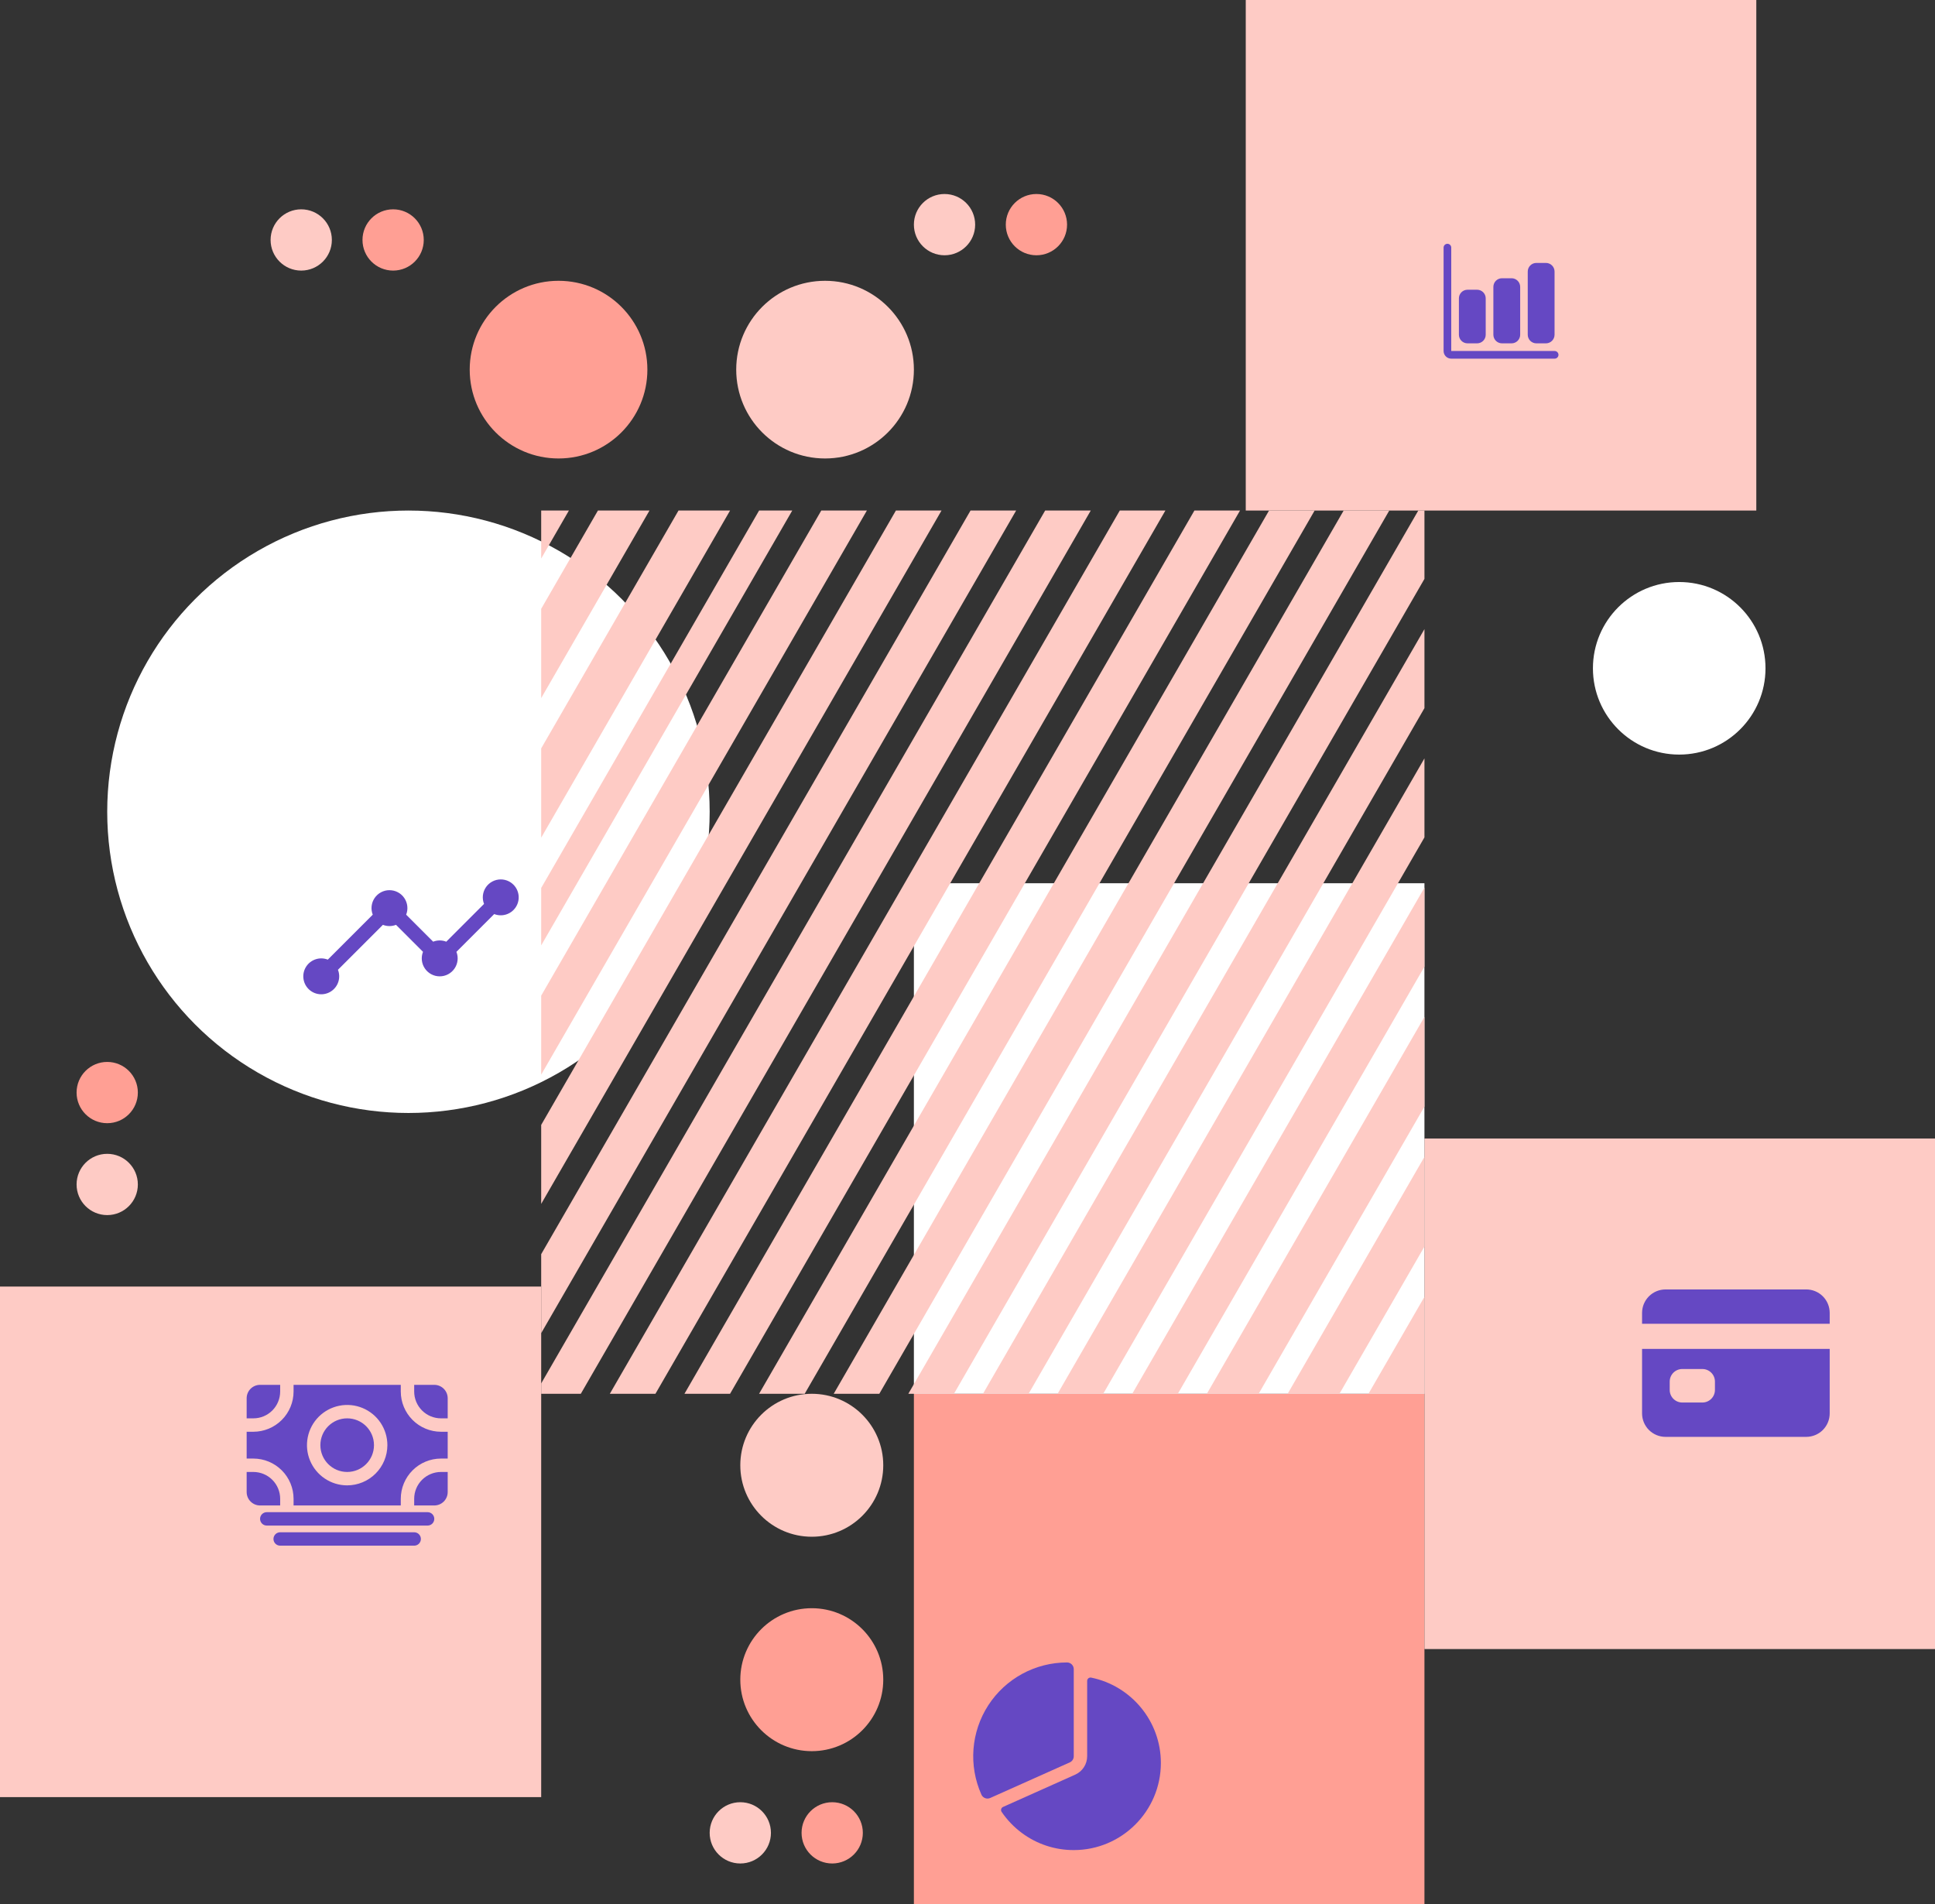 <svg width="379" height="373" viewBox="0 0 379 373" fill="none" xmlns="http://www.w3.org/2000/svg">
<rect x="0" y="0" width="379" height="373" fill="#333333" stroke="none"/>
<rect x="179" y="273" width="100" height="100" fill="#FF9F94"/>
<rect x="279" y="223" width="100" height="100" fill="#FECBC5"/>
<rect x="179" y="173" width="100" height="100" fill="white"/>
<circle r="59" transform="matrix(-1 0 0 1 80 159)" fill="white"/>
<circle r="14" transform="matrix(-1 0 0 1 159 287)" fill="#FECBC5"/>
<circle r="14" transform="matrix(-1 0 0 1 159 329)" fill="#FF9F94"/>
<circle r="17.4" transform="matrix(4.37114e-08 -1 -1 -4.37114e-08 161.6 72.4)" fill="#FECBC5"/>
<circle r="17.4" transform="matrix(4.37114e-08 -1 -1 -4.37114e-08 109.4 72.4)" fill="#FF9F94"/>
<circle r="16.9" transform="matrix(-1 0 0 1 328.9 130.9)" fill="white"/>
<circle r="6" transform="matrix(4.37114e-08 1 1 -4.37114e-08 145 359)" fill="#FECBC5"/>
<circle r="6" transform="matrix(4.37114e-08 1 1 -4.37114e-08 163 359)" fill="#FF9F94"/>
<circle r="6" transform="matrix(1 -8.74228e-08 -8.74228e-08 -1 21 232)" fill="#FECBC5"/>
<circle r="6" transform="matrix(1 -8.74228e-08 -8.74228e-08 -1 21 214)" fill="#FF9F94"/>
<circle r="6" transform="matrix(2.18557e-07 1 1 -2.18557e-07 185 44)" fill="#FECBC5"/>
<circle r="6" transform="matrix(2.18557e-07 1 1 -2.18557e-07 203 44)" fill="#FF9F94"/>
<circle r="6" transform="matrix(2.18557e-07 1 1 -2.18557e-07 59 47)" fill="#FECBC5"/>
<circle r="6" transform="matrix(2.18557e-07 1 1 -2.18557e-07 77 47)" fill="#FF9F94"/>
<path fill-rule="evenodd" clip-rule="evenodd" d="M272.11 100H263.177L163.296 273H172.228L272.11 100ZM177.912 273H186.845L279 113.383V100H277.794L177.912 273ZM201.462 273H192.529L279 123.228V138.7L201.462 273ZM207.146 273H216.079L279 164.017V148.545L207.146 273ZM230.695 273H221.763L279 173.862V189.334L230.695 273ZM236.38 273H246.522L279 216.747V199.179L236.38 273ZM262.349 273H252.206L279 226.592V244.159L262.349 273ZM268.033 273H279V254.005L268.033 273ZM248.56 100H257.493L157.611 273H148.679L248.56 100ZM242.876 100H233.943L134.062 273H142.994L242.876 100ZM219.327 100H228.259L128.378 273H119.445L219.327 100ZM213.642 100H204.71L106 270.97V273H113.761L213.642 100ZM190.093 100H199.026L106 261.125V245.653L190.093 100ZM184.409 100H175.476L106 220.336V235.808L184.409 100ZM160.859 100H169.792L106 210.491V195.019L160.859 100ZM111.428 100H106V109.402L111.428 100ZM106 119.248V136.739L127.211 100H117.113L106 119.248ZM106 164.076V146.585L132.896 100H142.994L106 164.076ZM106 173.922V185.174L155.175 100H148.679L106 173.922Z" fill="#FECBC5"/>
<rect x="244" width="100" height="100" fill="#FECBC5"/>
<rect y="252" width="106" height="100" fill="#FECBC5"/>
<path d="M83.75 298.812H52.25C51.902 298.812 51.568 298.674 51.322 298.428C51.076 298.182 50.938 297.848 50.938 297.5C50.938 297.152 51.076 296.818 51.322 296.572C51.568 296.326 51.902 296.188 52.25 296.188H83.75C84.098 296.188 84.432 296.326 84.678 296.572C84.924 296.818 85.062 297.152 85.062 297.5C85.062 297.848 84.924 298.182 84.678 298.428C84.432 298.674 84.098 298.812 83.75 298.812Z" fill="#6548C3"/>
<path d="M81.125 302.75H54.875C54.527 302.75 54.193 302.612 53.947 302.366C53.701 302.119 53.562 301.786 53.562 301.438C53.562 301.089 53.701 300.756 53.947 300.509C54.193 300.263 54.527 300.125 54.875 300.125H81.125C81.473 300.125 81.807 300.263 82.053 300.509C82.299 300.756 82.438 301.089 82.438 301.438C82.438 301.786 82.299 302.119 82.053 302.366C81.807 302.612 81.473 302.75 81.125 302.75Z" fill="#6548C3"/>
<path d="M49.625 288.312H48.312V292.25C48.312 292.946 48.589 293.614 49.081 294.106C49.574 294.598 50.241 294.875 50.938 294.875H54.875V293.562C54.873 292.171 54.32 290.836 53.336 289.852C52.351 288.868 51.017 288.314 49.625 288.312Z" fill="#6548C3"/>
<path d="M86.375 285.688H87.688V280.438H86.375C84.287 280.435 82.285 279.605 80.809 278.128C79.333 276.652 78.502 274.65 78.5 272.562V271.25H57.5V272.562C57.498 274.65 56.667 276.652 55.191 278.128C53.715 279.605 51.713 280.435 49.625 280.438H48.312V285.688C48.723 285.688 49.161 285.688 49.625 285.688C51.713 285.69 53.715 286.52 55.191 287.997C56.667 289.473 57.498 291.475 57.5 293.562V294.875H78.5V293.562C78.502 291.475 79.333 289.473 80.809 287.997C82.285 286.52 84.287 285.69 86.375 285.688ZM68 290.938C66.442 290.938 64.92 290.476 63.625 289.61C62.33 288.745 61.321 287.515 60.724 286.076C60.128 284.637 59.972 283.054 60.276 281.526C60.58 279.999 61.33 278.595 62.431 277.494C63.533 276.393 64.936 275.643 66.464 275.339C67.991 275.035 69.575 275.191 71.014 275.787C72.453 276.383 73.683 277.392 74.548 278.687C75.413 279.982 75.875 281.505 75.875 283.062C75.873 285.15 75.042 287.152 73.566 288.628C72.09 290.105 70.088 290.935 68 290.938Z" fill="#6548C3"/>
<path d="M68 288.312C70.9 288.312 73.25 285.962 73.25 283.062C73.25 280.163 70.9 277.812 68 277.812C65.1 277.812 62.75 280.163 62.75 283.062C62.75 285.962 65.1 288.312 68 288.312Z" fill="#6548C3"/>
<path d="M81.125 293.562V294.875H85.062C85.759 294.875 86.426 294.598 86.919 294.106C87.411 293.614 87.688 292.946 87.688 292.25V288.312H86.375C84.983 288.314 83.649 288.868 82.664 289.852C81.68 290.836 81.126 292.171 81.125 293.562Z" fill="#6548C3"/>
<path d="M86.375 277.812H87.688V273.875C87.688 273.179 87.411 272.511 86.919 272.019C86.426 271.527 85.759 271.25 85.062 271.25H81.125V272.562C81.126 273.954 81.68 275.289 82.664 276.273C83.649 277.257 84.983 277.811 86.375 277.812Z" fill="#6548C3"/>
<path d="M54.875 272.562V271.25H50.938C50.241 271.25 49.574 271.527 49.081 272.019C48.589 272.511 48.312 273.179 48.312 273.875V277.812H49.625C51.017 277.811 52.351 277.257 53.336 276.273C54.32 275.289 54.873 273.954 54.875 272.562Z" fill="#6548C3"/>
<path d="M193.422 352.285C193.169 352.285 192.921 352.212 192.708 352.074C192.496 351.937 192.327 351.74 192.224 351.509C190.971 348.711 190.438 345.643 190.674 342.586C190.91 339.529 191.907 336.579 193.575 334.006C195.242 331.433 197.528 329.318 200.222 327.854C202.916 326.39 205.934 325.624 209 325.625C209.348 325.625 209.682 325.763 209.928 326.009C210.174 326.256 210.312 326.589 210.312 326.938V344C210.313 344.253 210.239 344.501 210.101 344.714C209.964 344.927 209.767 345.095 209.536 345.198L193.958 352.167C193.79 352.244 193.607 352.284 193.422 352.285Z" fill="#6548C3"/>
<path d="M213.724 328.593C213.629 328.574 213.531 328.576 213.437 328.599C213.342 328.622 213.254 328.666 213.179 328.727C213.104 328.789 213.043 328.866 213.001 328.954C212.96 329.041 212.938 329.137 212.938 329.234V344C212.937 344.76 212.717 345.504 212.303 346.141C211.89 346.779 211.301 347.284 210.608 347.595L196.46 353.926C196.372 353.965 196.294 354.023 196.231 354.095C196.168 354.168 196.122 354.254 196.096 354.346C196.07 354.438 196.064 354.535 196.08 354.63C196.095 354.725 196.131 354.815 196.185 354.895C197.268 356.487 198.612 357.885 200.16 359.03C203.094 361.212 206.656 362.386 210.313 362.375C219.721 362.375 227.375 354.721 227.375 345.313C227.375 337.072 221.503 330.178 213.724 328.593Z" fill="#6548C3"/>
<path d="M321.625 276.844C321.625 278.062 322.109 279.231 322.97 280.092C323.832 280.954 325 281.438 326.219 281.438H353.781C355 281.438 356.168 280.954 357.03 280.092C357.891 279.231 358.375 278.062 358.375 276.844V264.211H321.625V276.844ZM327.039 270.609C327.039 269.957 327.298 269.331 327.76 268.869C328.221 268.408 328.847 268.148 329.5 268.148H333.438C334.09 268.148 334.716 268.408 335.178 268.869C335.639 269.331 335.898 269.957 335.898 270.609V272.25C335.898 272.903 335.639 273.529 335.178 273.99C334.716 274.452 334.09 274.711 333.438 274.711H329.5C328.847 274.711 328.221 274.452 327.76 273.99C327.298 273.529 327.039 272.903 327.039 272.25V270.609Z" fill="#6548C3"/>
<path d="M353.781 252.562H326.219C325 252.562 323.832 253.046 322.97 253.908C322.109 254.769 321.625 255.938 321.625 257.156V259.289H358.375V257.156C358.375 255.938 357.891 254.769 357.03 253.908C356.168 253.046 355 252.562 353.781 252.562Z" fill="#6548C3"/>
<path d="M304.5 70.25H284.25C283.852 70.25 283.471 70.092 283.189 69.811C282.908 69.529 282.75 69.148 282.75 68.75V48.5C282.75 48.301 282.829 48.11 282.97 47.97C283.11 47.829 283.301 47.75 283.5 47.75C283.699 47.75 283.89 47.829 284.03 47.97C284.171 48.11 284.25 48.301 284.25 48.5V68.75H304.5C304.699 68.75 304.89 68.829 305.03 68.97C305.171 69.11 305.25 69.301 305.25 69.5C305.25 69.699 305.171 69.89 305.03 70.03C304.89 70.171 304.699 70.25 304.5 70.25Z" fill="#6548C3"/>
<path d="M289.312 67.25H287.438C286.99 67.25 286.561 67.072 286.244 66.756C285.928 66.439 285.75 66.01 285.75 65.562V58.438C285.75 57.99 285.928 57.561 286.244 57.244C286.561 56.928 286.99 56.75 287.438 56.75H289.312C289.76 56.75 290.189 56.928 290.506 57.244C290.822 57.561 291 57.99 291 58.438V65.562C291 66.01 290.822 66.439 290.506 66.756C290.189 67.072 289.76 67.25 289.312 67.25Z" fill="#6548C3"/>
<path d="M296.062 67.25H294.188C293.74 67.25 293.311 67.072 292.994 66.756C292.678 66.439 292.5 66.01 292.5 65.562V56.188C292.5 55.74 292.678 55.311 292.994 54.994C293.311 54.678 293.74 54.5 294.188 54.5H296.062C296.51 54.5 296.939 54.678 297.256 54.994C297.572 55.311 297.75 55.74 297.75 56.188V65.562C297.75 66.01 297.572 66.439 297.256 66.756C296.939 67.072 296.51 67.25 296.062 67.25Z" fill="#6548C3"/>
<path d="M302.796 67.25H300.921C300.473 67.25 300.044 67.072 299.727 66.756C299.411 66.439 299.233 66.01 299.233 65.562V53.188C299.233 52.74 299.411 52.311 299.727 51.994C300.044 51.678 300.473 51.5 300.921 51.5H302.796C303.243 51.5 303.672 51.678 303.989 51.994C304.305 52.311 304.483 52.74 304.483 53.188V65.562C304.483 66.01 304.305 66.439 303.989 66.756C303.672 67.072 303.243 67.25 302.796 67.25Z" fill="#6548C3"/>
<path d="M98.078 172.25C97.506 172.25 96.942 172.39 96.436 172.658C95.93 172.925 95.497 173.312 95.174 173.785C94.852 174.258 94.65 174.802 94.585 175.371C94.521 175.94 94.597 176.516 94.806 177.049L87.408 184.447C86.584 184.122 85.666 184.122 84.842 184.447L79.553 179.158C79.763 178.625 79.839 178.049 79.775 177.48C79.711 176.911 79.509 176.366 79.186 175.893C78.864 175.42 78.43 175.032 77.924 174.765C77.418 174.497 76.854 174.357 76.281 174.357C75.709 174.357 75.144 174.497 74.638 174.765C74.132 175.032 73.699 175.42 73.376 175.893C73.054 176.366 72.852 176.911 72.788 177.48C72.724 178.049 72.8 178.625 73.009 179.158L64.205 187.962C63.453 187.667 62.623 187.64 61.853 187.886C61.084 188.131 60.422 188.634 59.98 189.31C59.537 189.985 59.341 190.793 59.424 191.596C59.507 192.4 59.864 193.15 60.435 193.721C61.006 194.292 61.757 194.649 62.56 194.732C63.364 194.815 64.171 194.619 64.847 194.176C65.522 193.734 66.025 193.073 66.271 192.303C66.516 191.534 66.489 190.703 66.194 189.951L74.998 181.147C75.823 181.472 76.74 181.472 77.564 181.147L82.853 186.436C82.643 186.969 82.567 187.545 82.631 188.114C82.695 188.683 82.897 189.228 83.22 189.701C83.542 190.174 83.976 190.561 84.482 190.829C84.988 191.097 85.552 191.237 86.125 191.237C86.698 191.237 87.262 191.097 87.768 190.829C88.274 190.561 88.707 190.174 89.03 189.701C89.353 189.228 89.555 188.683 89.618 188.114C89.683 187.545 89.606 186.969 89.397 186.436L96.795 179.038C97.276 179.227 97.793 179.307 98.309 179.274C98.826 179.24 99.328 179.093 99.781 178.843C100.233 178.593 100.625 178.246 100.928 177.827C101.232 177.408 101.439 176.927 101.535 176.419C101.631 175.91 101.614 175.387 101.484 174.887C101.355 174.386 101.117 173.92 100.787 173.522C100.456 173.123 100.043 172.803 99.574 172.583C99.106 172.363 98.595 172.25 98.078 172.25Z" fill="#6548C3"/>
</svg>
